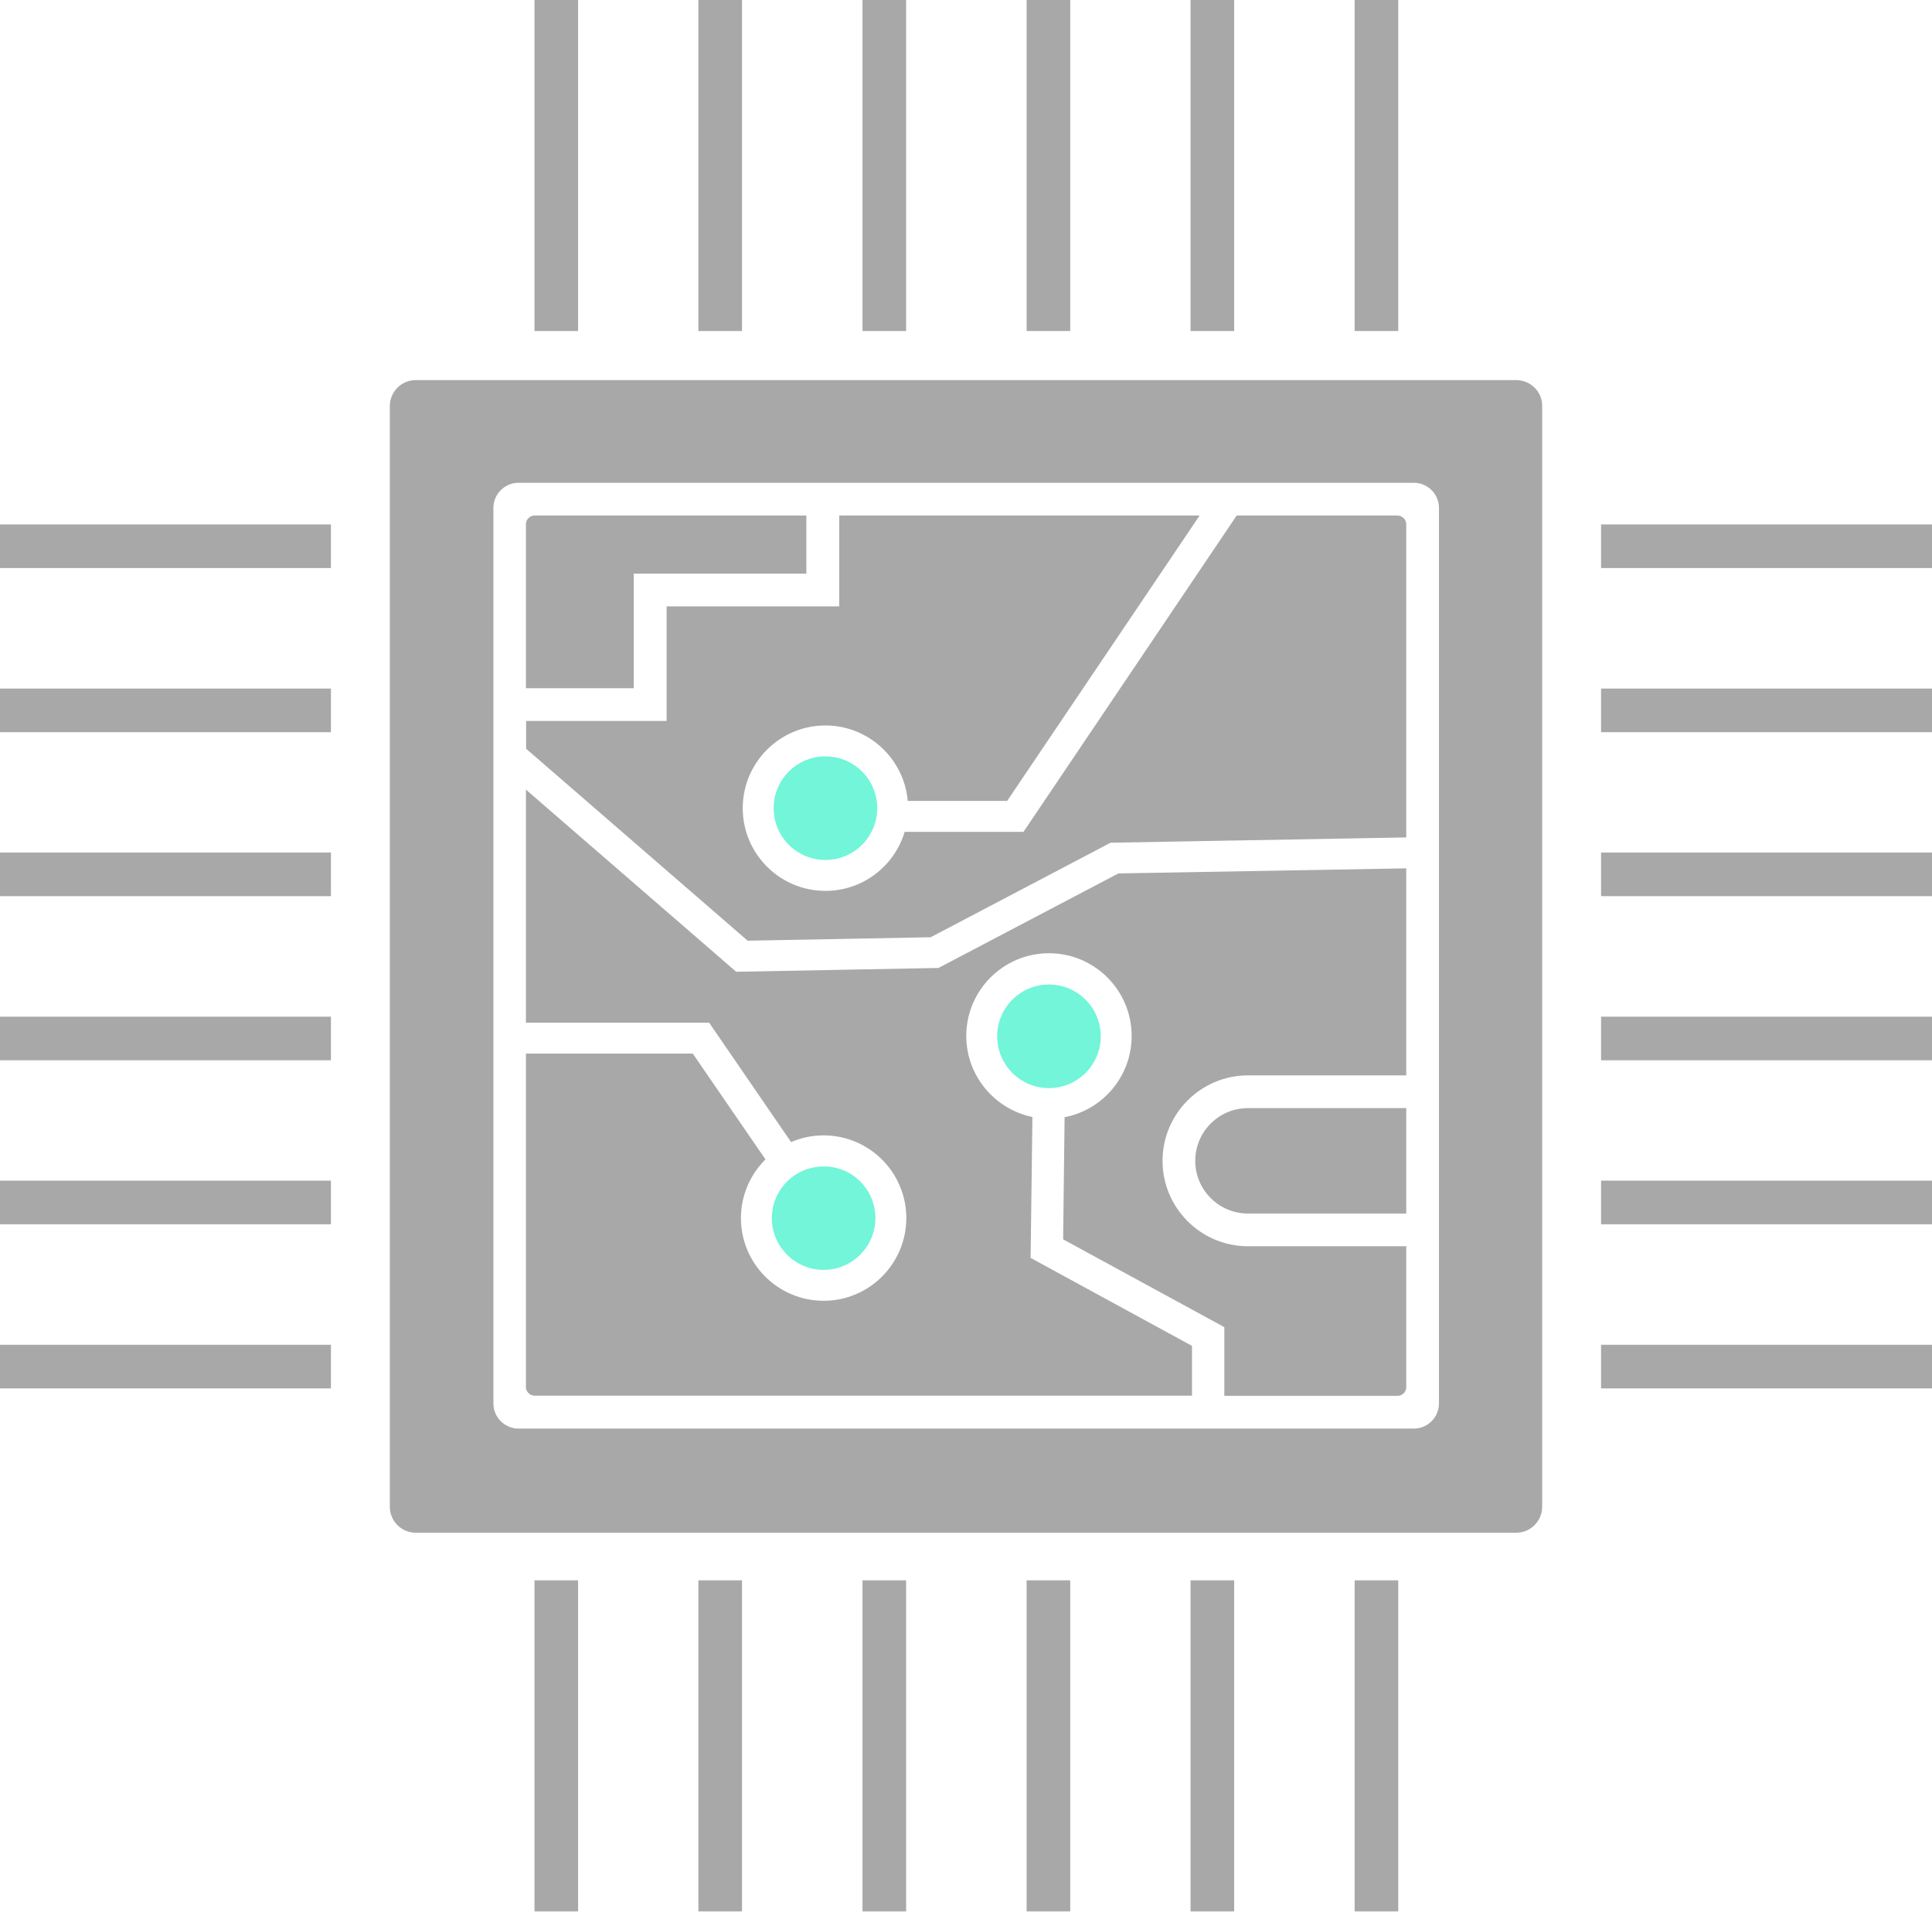 <svg width="127" height="126" viewBox="0 0 127 126" fill="none" xmlns="http://www.w3.org/2000/svg">
<path d="M53.005 33.879V37.702H41.656V45.228H34.572V34.453C34.572 34.13 34.835 33.879 35.146 33.879H53.005Z" fill="#A8A8A8"/>
<path d="M54.26 56.517C56.14 56.517 57.664 54.993 57.664 53.113C57.664 51.232 56.14 49.708 54.26 49.708C52.379 49.708 50.855 51.232 50.855 53.113C50.855 54.993 52.379 56.517 54.26 56.517Z" fill="#72F5D9"/>
<path d="M92.44 34.453V55.036L73.003 55.383L61.177 61.595L49.147 61.822L34.584 49.206V47.379H43.819V39.852H55.168V33.879H78.857L66.206 52.635H59.671C59.432 49.863 57.091 47.677 54.26 47.677C51.261 47.677 48.824 50.114 48.824 53.113C48.824 56.111 51.261 58.548 54.26 58.548C56.721 58.548 58.799 56.912 59.468 54.666H67.281L81.294 33.879H91.854C92.177 33.879 92.44 34.142 92.44 34.453Z" fill="#A8A8A8"/>
<path d="M92.44 72.824V79.753H82.034C80.123 79.753 78.57 78.2 78.57 76.288C78.57 74.377 80.123 72.824 82.034 72.824H92.44Z" fill="#A8A8A8"/>
<path d="M57.545 80.052C57.545 81.927 56.016 83.456 54.14 83.456C52.265 83.456 50.736 81.927 50.736 80.052C50.736 79.239 51.022 78.498 51.5 77.913C51.93 77.387 52.516 76.981 53.196 76.79C53.495 76.707 53.818 76.659 54.152 76.659C56.016 76.647 57.545 78.176 57.545 80.052Z" fill="#72F5D9"/>
<path d="M68.953 71.51C70.834 71.51 72.358 69.986 72.358 68.105C72.358 66.225 70.834 64.701 68.953 64.701C67.073 64.701 65.549 66.225 65.549 68.105C65.549 69.986 67.073 71.51 68.953 71.51Z" fill="#72F5D9"/>
<path d="M76.42 76.288C76.42 79.382 78.94 81.903 82.034 81.903H92.44V91.161C92.44 91.484 92.177 91.735 91.866 91.735H80.481V87.219L69.885 81.449L69.981 73.421C72.49 72.944 74.389 70.733 74.389 68.081C74.389 65.083 71.952 62.646 68.953 62.646C65.955 62.646 63.518 65.083 63.518 68.081C63.518 70.71 65.394 72.896 67.866 73.409L67.747 82.668L78.355 88.45V91.723H35.146C34.823 91.723 34.572 91.46 34.572 91.15V69.24H45.539L50.317 76.193C49.326 77.184 48.705 78.546 48.705 80.051C48.705 83.05 51.142 85.487 54.14 85.487C57.139 85.487 59.576 83.05 59.576 80.051C59.576 77.053 57.139 74.616 54.14 74.616C53.388 74.616 52.659 74.771 52.002 75.058L46.614 67.209H34.572V51.894L48.394 63.864L61.69 63.614L73.517 57.401L92.44 57.067V70.674H82.034C78.94 70.674 76.42 73.194 76.42 76.288Z" fill="#A8A8A8"/>
<path d="M99.667 24.98H27.333C26.389 24.98 25.625 25.744 25.625 26.688V99.022C25.625 99.966 26.389 100.73 27.333 100.73H99.667C100.611 100.73 101.375 99.966 101.375 99.022V26.688C101.387 25.744 100.611 24.98 99.667 24.98ZM94.59 92.237C94.59 93.144 93.849 93.885 92.941 93.885H34.083C33.175 93.885 32.434 93.144 32.434 92.237V33.378C32.434 32.47 33.175 31.729 34.083 31.729H92.941C93.849 31.729 94.59 32.47 94.59 33.378V92.237Z" fill="#A8A8A8"/>
<path d="M38.001 0H35.134V21.754H38.001V0Z" fill="#A8A8A8"/>
<path d="M48.776 0H45.909V21.754H48.776V0Z" fill="#A8A8A8"/>
<path d="M59.564 0H56.697V21.754H59.564V0Z" fill="#A8A8A8"/>
<path d="M70.351 0H67.484V21.754H70.351V0Z" fill="#A8A8A8"/>
<path d="M81.127 0H78.26V21.754H81.127V0Z" fill="#A8A8A8"/>
<path d="M91.914 0H89.047V21.754H91.914V0Z" fill="#A8A8A8"/>
<path d="M38.001 103.86H35.134V125.614H38.001V103.86Z" fill="#A8A8A8"/>
<path d="M48.776 103.86H45.909V125.614H48.776V103.86Z" fill="#A8A8A8"/>
<path d="M59.564 103.86H56.697V125.614H59.564V103.86Z" fill="#A8A8A8"/>
<path d="M70.351 103.86H67.484V125.614H70.351V103.86Z" fill="#A8A8A8"/>
<path d="M81.127 103.86H78.26V125.614H81.127V103.86Z" fill="#A8A8A8"/>
<path d="M91.914 103.86H89.047V125.614H91.914V103.86Z" fill="#A8A8A8"/>
<path d="M127 88.378H105.246V91.245H127V88.378Z" fill="#A8A8A8"/>
<path d="M127 77.591H105.246V80.458H127V77.591Z" fill="#A8A8A8"/>
<path d="M127 66.815H105.246V69.682H127V66.815Z" fill="#A8A8A8"/>
<path d="M127 56.028H105.246V58.895H127V56.028Z" fill="#A8A8A8"/>
<path d="M127 45.252H105.246V48.119H127V45.252Z" fill="#A8A8A8"/>
<path d="M127 34.465H105.246V37.332H127V34.465Z" fill="#A8A8A8"/>
<path d="M21.754 88.378H0V91.245H21.754V88.378Z" fill="#A8A8A8"/>
<path d="M21.754 77.591H0V80.458H21.754V77.591Z" fill="#A8A8A8"/>
<path d="M21.754 66.815H0V69.682H21.754V66.815Z" fill="#A8A8A8"/>
<path d="M21.754 56.028H0V58.895H21.754V56.028Z" fill="#A8A8A8"/>
<path d="M21.754 45.252H0V48.119H21.754V45.252Z" fill="#A8A8A8"/>
<path d="M21.754 34.465H0V37.332H21.754V34.465Z" fill="#A8A8A8"/>
</svg>
